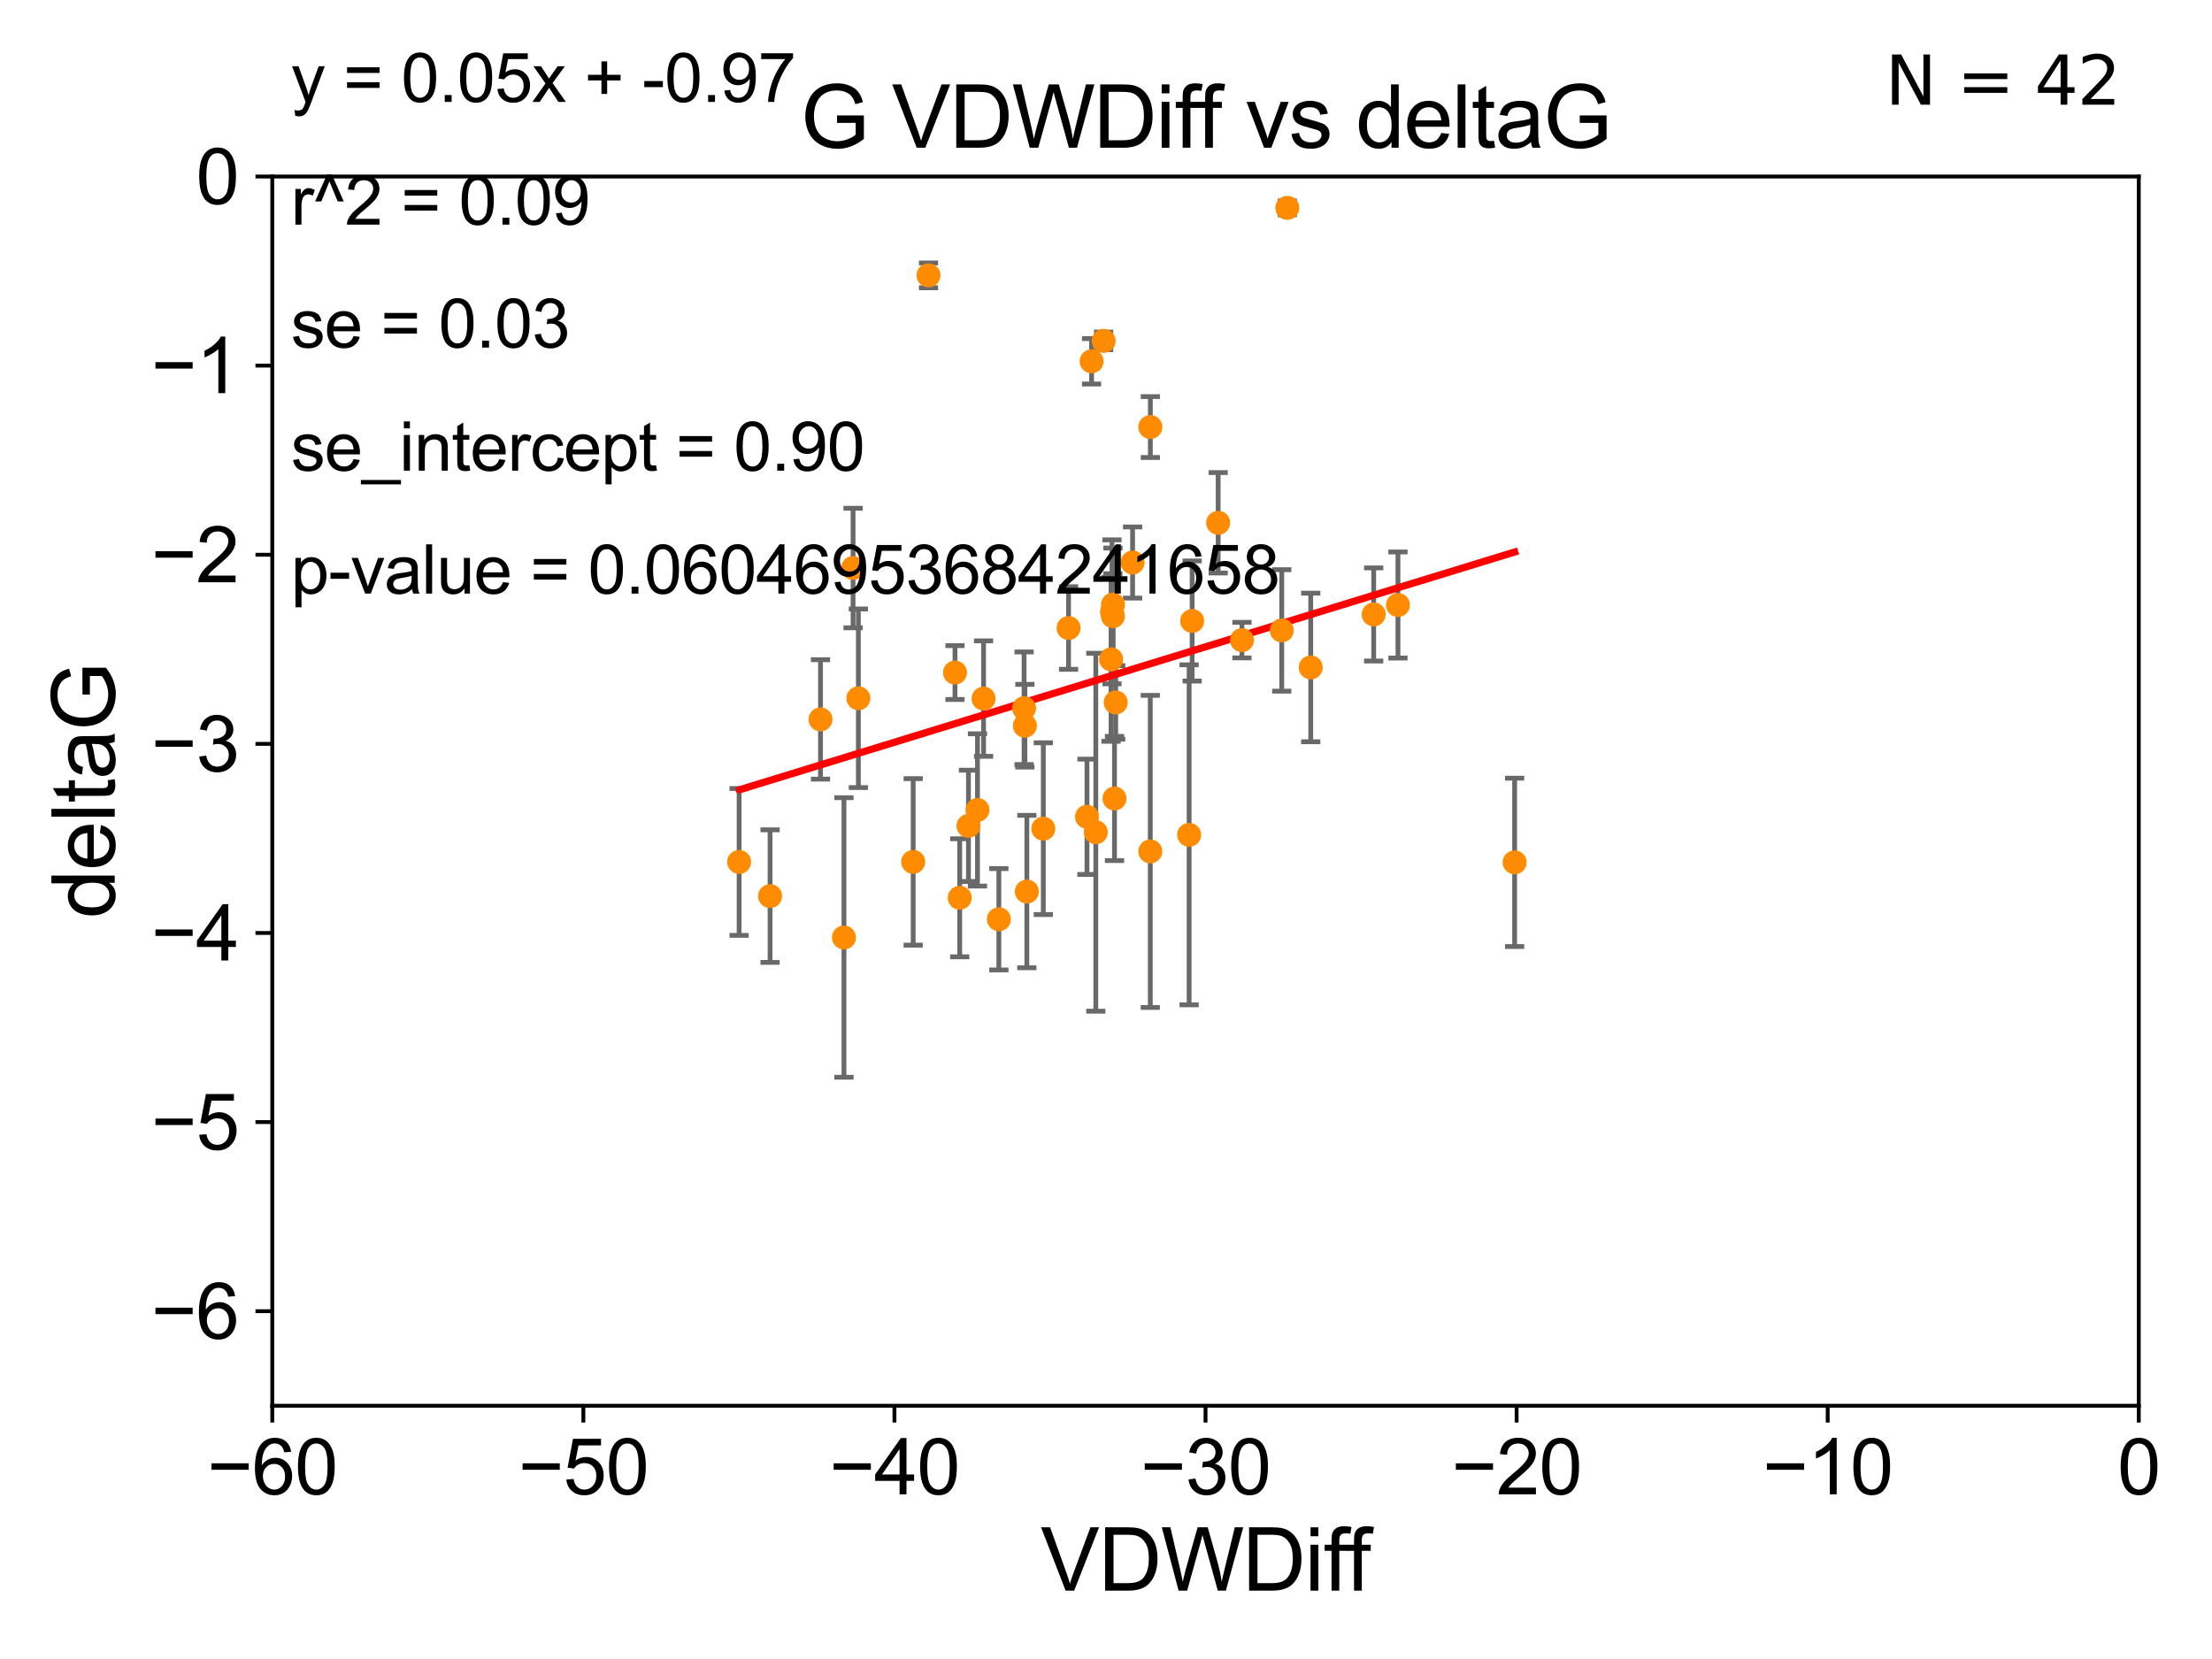 <?xml version="1.0" encoding="utf-8" standalone="no"?>
<!DOCTYPE svg PUBLIC "-//W3C//DTD SVG 1.1//EN"
  "http://www.w3.org/Graphics/SVG/1.1/DTD/svg11.dtd">
<svg xmlns:xlink="http://www.w3.org/1999/xlink" width="460.8pt" height="345.6pt" viewBox="0 0 460.8 345.6" xmlns="http://www.w3.org/2000/svg" version="1.1">
 <defs>
  <style type="text/css">*{stroke-linejoin: round; stroke-linecap: butt}</style>
 </defs>
 <g id="figure_1">
  <g id="patch_1">
   <path d="M 0 345.6 
L 460.8 345.6 
L 460.8 0 
L 0 0 
z
" style="fill: #ffffff"/>
  </g>
  <g id="axes_1">
   <g id="patch_2">
    <path d="M 56.72 292.84 
L 445.545 292.84 
L 445.545 36.775 
L 56.72 36.775 
z
" style="fill: #ffffff"/>
   </g>
   <g id="PathCollection_1">
    <defs>
     <path id="ma8e6b6a226" d="M 0 1.118 
C 0.297 1.118 0.581 1 0.791 0.791 
C 1 0.581 1.118 0.297 1.118 0 
C 1.118 -0.297 1 -0.581 0.791 -0.791 
C 0.581 -1 0.297 -1.118 0 -1.118 
C -0.297 -1.118 -0.581 -1 -0.791 -0.791 
C -1 -0.581 -1.118 -0.297 -1.118 0 
C -1.118 0.297 -1 0.581 -0.791 0.791 
C -0.581 1 -0.297 1.118 0 1.118 
z
" style="stroke: #ff8c00"/>
    </defs>
    <g clip-path="url(#p1c7c60afa7)">
     <use xlink:href="#ma8e6b6a226" x="190.234" y="179.547" style="fill: #ff8c00; stroke: #ff8c00"/>
     <use xlink:href="#ma8e6b6a226" x="160.418" y="186.675" style="fill: #ff8c00; stroke: #ff8c00"/>
     <use xlink:href="#ma8e6b6a226" x="175.813" y="195.295" style="fill: #ff8c00; stroke: #ff8c00"/>
     <use xlink:href="#ma8e6b6a226" x="170.925" y="149.865" style="fill: #ff8c00; stroke: #ff8c00"/>
     <use xlink:href="#ma8e6b6a226" x="153.971" y="179.561" style="fill: #ff8c00; stroke: #ff8c00"/>
     <use xlink:href="#ma8e6b6a226" x="203.628" y="168.724" style="fill: #ff8c00; stroke: #ff8c00"/>
     <use xlink:href="#ma8e6b6a226" x="201.75" y="172.036" style="fill: #ff8c00; stroke: #ff8c00"/>
     <use xlink:href="#ma8e6b6a226" x="222.599" y="130.831" style="fill: #ff8c00; stroke: #ff8c00"/>
     <use xlink:href="#ma8e6b6a226" x="199.927" y="187.024" style="fill: #ff8c00; stroke: #ff8c00"/>
     <use xlink:href="#ma8e6b6a226" x="213.911" y="185.726" style="fill: #ff8c00; stroke: #ff8c00"/>
     <use xlink:href="#ma8e6b6a226" x="177.711" y="118.329" style="fill: #ff8c00; stroke: #ff8c00"/>
     <use xlink:href="#ma8e6b6a226" x="178.815" y="145.462" style="fill: #ff8c00; stroke: #ff8c00"/>
     <use xlink:href="#ma8e6b6a226" x="226.438" y="170.152" style="fill: #ff8c00; stroke: #ff8c00"/>
     <use xlink:href="#ma8e6b6a226" x="231.853" y="125.95" style="fill: #ff8c00; stroke: #ff8c00"/>
     <use xlink:href="#ma8e6b6a226" x="198.942" y="140.106" style="fill: #ff8c00; stroke: #ff8c00"/>
     <use xlink:href="#ma8e6b6a226" x="228.277" y="173.37" style="fill: #ff8c00; stroke: #ff8c00"/>
     <use xlink:href="#ma8e6b6a226" x="232.172" y="166.339" style="fill: #ff8c00; stroke: #ff8c00"/>
     <use xlink:href="#ma8e6b6a226" x="213.501" y="151.181" style="fill: #ff8c00; stroke: #ff8c00"/>
     <use xlink:href="#ma8e6b6a226" x="239.64" y="88.96" style="fill: #ff8c00; stroke: #ff8c00"/>
     <use xlink:href="#ma8e6b6a226" x="213.334" y="147.535" style="fill: #ff8c00; stroke: #ff8c00"/>
     <use xlink:href="#ma8e6b6a226" x="235.939" y="117.184" style="fill: #ff8c00; stroke: #ff8c00"/>
     <use xlink:href="#ma8e6b6a226" x="231.453" y="137.356" style="fill: #ff8c00; stroke: #ff8c00"/>
     <use xlink:href="#ma8e6b6a226" x="267.011" y="131.327" style="fill: #ff8c00; stroke: #ff8c00"/>
     <use xlink:href="#ma8e6b6a226" x="204.893" y="145.529" style="fill: #ff8c00; stroke: #ff8c00"/>
     <use xlink:href="#ma8e6b6a226" x="208.081" y="191.497" style="fill: #ff8c00; stroke: #ff8c00"/>
     <use xlink:href="#ma8e6b6a226" x="231.839" y="128.37" style="fill: #ff8c00; stroke: #ff8c00"/>
     <use xlink:href="#ma8e6b6a226" x="253.767" y="108.91" style="fill: #ff8c00; stroke: #ff8c00"/>
     <use xlink:href="#ma8e6b6a226" x="232.422" y="146.332" style="fill: #ff8c00; stroke: #ff8c00"/>
     <use xlink:href="#ma8e6b6a226" x="217.34" y="172.629" style="fill: #ff8c00; stroke: #ff8c00"/>
     <use xlink:href="#ma8e6b6a226" x="231.647" y="127.457" style="fill: #ff8c00; stroke: #ff8c00"/>
     <use xlink:href="#ma8e6b6a226" x="273.051" y="139.042" style="fill: #ff8c00; stroke: #ff8c00"/>
     <use xlink:href="#ma8e6b6a226" x="193.422" y="57.363" style="fill: #ff8c00; stroke: #ff8c00"/>
     <use xlink:href="#ma8e6b6a226" x="229.908" y="71.012" style="fill: #ff8c00; stroke: #ff8c00"/>
     <use xlink:href="#ma8e6b6a226" x="286.163" y="127.998" style="fill: #ff8c00; stroke: #ff8c00"/>
     <use xlink:href="#ma8e6b6a226" x="239.626" y="177.365" style="fill: #ff8c00; stroke: #ff8c00"/>
     <use xlink:href="#ma8e6b6a226" x="248.346" y="129.363" style="fill: #ff8c00; stroke: #ff8c00"/>
     <use xlink:href="#ma8e6b6a226" x="227.397" y="75.265" style="fill: #ff8c00; stroke: #ff8c00"/>
     <use xlink:href="#ma8e6b6a226" x="258.72" y="133.35" style="fill: #ff8c00; stroke: #ff8c00"/>
     <use xlink:href="#ma8e6b6a226" x="291.22" y="126.034" style="fill: #ff8c00; stroke: #ff8c00"/>
     <use xlink:href="#ma8e6b6a226" x="247.717" y="173.908" style="fill: #ff8c00; stroke: #ff8c00"/>
     <use xlink:href="#ma8e6b6a226" x="268.17" y="43.3" style="fill: #ff8c00; stroke: #ff8c00"/>
     <use xlink:href="#ma8e6b6a226" x="315.525" y="179.642" style="fill: #ff8c00; stroke: #ff8c00"/>
    </g>
   </g>
   <g id="matplotlib.axis_1">
    <g id="xtick_1">
     <g id="line2d_1">
      <defs>
       <path id="ma5ce87b9ad" d="M 0 0 
L 0 3.5 
" style="stroke: #000000; stroke-width: 0.8"/>
      </defs>
      <g>
       <use xlink:href="#ma5ce87b9ad" x="56.72" y="292.84" style="stroke: #000000; stroke-width: 0.8"/>
      </g>
     </g>
     <g id="text_1">
      <!-- −60 -->
      <g transform="translate(43.15 311.293)scale(0.16 -0.16)">
       <defs>
        <path id="ArialMT-2212" d="M 3381 1997 
L 356 1997 
L 356 2522 
L 3381 2522 
L 3381 1997 
z
" transform="scale(0.016)"/>
        <path id="ArialMT-36" d="M 3184 3459 
L 2625 3416 
Q 2550 3747 2413 3897 
Q 2184 4138 1850 4138 
Q 1581 4138 1378 3988 
Q 1113 3794 959 3422 
Q 806 3050 800 2363 
Q 1003 2672 1297 2822 
Q 1591 2972 1913 2972 
Q 2475 2972 2870 2558 
Q 3266 2144 3266 1488 
Q 3266 1056 3080 686 
Q 2894 316 2569 119 
Q 2244 -78 1831 -78 
Q 1128 -78 684 439 
Q 241 956 241 2144 
Q 241 3472 731 4075 
Q 1159 4600 1884 4600 
Q 2425 4600 2770 4297 
Q 3116 3994 3184 3459 
z
M 888 1484 
Q 888 1194 1011 928 
Q 1134 663 1356 523 
Q 1578 384 1822 384 
Q 2178 384 2434 671 
Q 2691 959 2691 1453 
Q 2691 1928 2437 2201 
Q 2184 2475 1800 2475 
Q 1419 2475 1153 2201 
Q 888 1928 888 1484 
z
" transform="scale(0.016)"/>
        <path id="ArialMT-30" d="M 266 2259 
Q 266 3072 433 3567 
Q 600 4063 929 4331 
Q 1259 4600 1759 4600 
Q 2128 4600 2406 4451 
Q 2684 4303 2865 4023 
Q 3047 3744 3150 3342 
Q 3253 2941 3253 2259 
Q 3253 1453 3087 958 
Q 2922 463 2592 192 
Q 2263 -78 1759 -78 
Q 1097 -78 719 397 
Q 266 969 266 2259 
z
M 844 2259 
Q 844 1131 1108 757 
Q 1372 384 1759 384 
Q 2147 384 2411 759 
Q 2675 1134 2675 2259 
Q 2675 3391 2411 3762 
Q 2147 4134 1753 4134 
Q 1366 4134 1134 3806 
Q 844 3388 844 2259 
z
" transform="scale(0.016)"/>
       </defs>
       <use xlink:href="#ArialMT-2212"/>
       <use xlink:href="#ArialMT-36" x="58.398"/>
       <use xlink:href="#ArialMT-30" x="114.014"/>
      </g>
     </g>
    </g>
    <g id="xtick_2">
     <g id="line2d_2">
      <g>
       <use xlink:href="#ma5ce87b9ad" x="121.524" y="292.84" style="stroke: #000000; stroke-width: 0.8"/>
      </g>
     </g>
     <g id="text_2">
      <!-- −50 -->
      <g transform="translate(107.954 311.293)scale(0.16 -0.16)">
       <defs>
        <path id="ArialMT-35" d="M 266 1200 
L 856 1250 
Q 922 819 1161 601 
Q 1400 384 1738 384 
Q 2144 384 2425 690 
Q 2706 997 2706 1503 
Q 2706 1984 2436 2262 
Q 2166 2541 1728 2541 
Q 1456 2541 1237 2417 
Q 1019 2294 894 2097 
L 366 2166 
L 809 4519 
L 3088 4519 
L 3088 3981 
L 1259 3981 
L 1013 2750 
Q 1425 3038 1878 3038 
Q 2478 3038 2890 2622 
Q 3303 2206 3303 1553 
Q 3303 931 2941 478 
Q 2500 -78 1738 -78 
Q 1113 -78 717 272 
Q 322 622 266 1200 
z
" transform="scale(0.016)"/>
       </defs>
       <use xlink:href="#ArialMT-2212"/>
       <use xlink:href="#ArialMT-35" x="58.398"/>
       <use xlink:href="#ArialMT-30" x="114.014"/>
      </g>
     </g>
    </g>
    <g id="xtick_3">
     <g id="line2d_3">
      <g>
       <use xlink:href="#ma5ce87b9ad" x="186.328" y="292.84" style="stroke: #000000; stroke-width: 0.8"/>
      </g>
     </g>
     <g id="text_3">
      <!-- −40 -->
      <g transform="translate(172.758 311.293)scale(0.16 -0.16)">
       <defs>
        <path id="ArialMT-34" d="M 2069 0 
L 2069 1097 
L 81 1097 
L 81 1613 
L 2172 4581 
L 2631 4581 
L 2631 1613 
L 3250 1613 
L 3250 1097 
L 2631 1097 
L 2631 0 
L 2069 0 
z
M 2069 1613 
L 2069 3678 
L 634 1613 
L 2069 1613 
z
" transform="scale(0.016)"/>
       </defs>
       <use xlink:href="#ArialMT-2212"/>
       <use xlink:href="#ArialMT-34" x="58.398"/>
       <use xlink:href="#ArialMT-30" x="114.014"/>
      </g>
     </g>
    </g>
    <g id="xtick_4">
     <g id="line2d_4">
      <g>
       <use xlink:href="#ma5ce87b9ad" x="251.132" y="292.84" style="stroke: #000000; stroke-width: 0.8"/>
      </g>
     </g>
     <g id="text_4">
      <!-- −30 -->
      <g transform="translate(237.562 311.293)scale(0.16 -0.16)">
       <defs>
        <path id="ArialMT-33" d="M 269 1209 
L 831 1284 
Q 928 806 1161 595 
Q 1394 384 1728 384 
Q 2125 384 2398 659 
Q 2672 934 2672 1341 
Q 2672 1728 2419 1979 
Q 2166 2231 1775 2231 
Q 1616 2231 1378 2169 
L 1441 2663 
Q 1497 2656 1531 2656 
Q 1891 2656 2178 2843 
Q 2466 3031 2466 3422 
Q 2466 3731 2256 3934 
Q 2047 4138 1716 4138 
Q 1388 4138 1169 3931 
Q 950 3725 888 3313 
L 325 3413 
Q 428 3978 793 4289 
Q 1159 4600 1703 4600 
Q 2078 4600 2393 4439 
Q 2709 4278 2876 4000 
Q 3044 3722 3044 3409 
Q 3044 3113 2884 2869 
Q 2725 2625 2413 2481 
Q 2819 2388 3044 2092 
Q 3269 1797 3269 1353 
Q 3269 753 2831 336 
Q 2394 -81 1725 -81 
Q 1122 -81 723 278 
Q 325 638 269 1209 
z
" transform="scale(0.016)"/>
       </defs>
       <use xlink:href="#ArialMT-2212"/>
       <use xlink:href="#ArialMT-33" x="58.398"/>
       <use xlink:href="#ArialMT-30" x="114.014"/>
      </g>
     </g>
    </g>
    <g id="xtick_5">
     <g id="line2d_5">
      <g>
       <use xlink:href="#ma5ce87b9ad" x="315.937" y="292.84" style="stroke: #000000; stroke-width: 0.8"/>
      </g>
     </g>
     <g id="text_5">
      <!-- −20 -->
      <g transform="translate(302.367 311.293)scale(0.16 -0.16)">
       <defs>
        <path id="ArialMT-32" d="M 3222 541 
L 3222 0 
L 194 0 
Q 188 203 259 391 
Q 375 700 629 1000 
Q 884 1300 1366 1694 
Q 2113 2306 2375 2664 
Q 2638 3022 2638 3341 
Q 2638 3675 2398 3904 
Q 2159 4134 1775 4134 
Q 1369 4134 1125 3890 
Q 881 3647 878 3216 
L 300 3275 
Q 359 3922 746 4261 
Q 1134 4600 1788 4600 
Q 2447 4600 2831 4234 
Q 3216 3869 3216 3328 
Q 3216 3053 3103 2787 
Q 2991 2522 2730 2228 
Q 2469 1934 1863 1422 
Q 1356 997 1212 845 
Q 1069 694 975 541 
L 3222 541 
z
" transform="scale(0.016)"/>
       </defs>
       <use xlink:href="#ArialMT-2212"/>
       <use xlink:href="#ArialMT-32" x="58.398"/>
       <use xlink:href="#ArialMT-30" x="114.014"/>
      </g>
     </g>
    </g>
    <g id="xtick_6">
     <g id="line2d_6">
      <g>
       <use xlink:href="#ma5ce87b9ad" x="380.741" y="292.84" style="stroke: #000000; stroke-width: 0.8"/>
      </g>
     </g>
     <g id="text_6">
      <!-- −10 -->
      <g transform="translate(367.171 311.293)scale(0.16 -0.16)">
       <defs>
        <path id="ArialMT-31" d="M 2384 0 
L 1822 0 
L 1822 3584 
Q 1619 3391 1289 3197 
Q 959 3003 697 2906 
L 697 3450 
Q 1169 3672 1522 3987 
Q 1875 4303 2022 4600 
L 2384 4600 
L 2384 0 
z
" transform="scale(0.016)"/>
       </defs>
       <use xlink:href="#ArialMT-2212"/>
       <use xlink:href="#ArialMT-31" x="58.398"/>
       <use xlink:href="#ArialMT-30" x="114.014"/>
      </g>
     </g>
    </g>
    <g id="xtick_7">
     <g id="line2d_7">
      <g>
       <use xlink:href="#ma5ce87b9ad" x="445.545" y="292.84" style="stroke: #000000; stroke-width: 0.8"/>
      </g>
     </g>
     <g id="text_7">
      <!-- 0 -->
      <g transform="translate(441.096 311.293)scale(0.16 -0.16)">
       <use xlink:href="#ArialMT-30"/>
      </g>
     </g>
    </g>
    <g id="text_8">
     <!-- VDWDiff -->
     <g transform="translate(216.792 331.357)scale(0.18 -0.18)">
      <defs>
       <path id="ArialMT-56" d="M 1803 0 
L 28 4581 
L 684 4581 
L 1875 1253 
Q 2019 853 2116 503 
Q 2222 878 2363 1253 
L 3600 4581 
L 4219 4581 
L 2425 0 
L 1803 0 
z
" transform="scale(0.016)"/>
       <path id="ArialMT-44" d="M 494 0 
L 494 4581 
L 2072 4581 
Q 2606 4581 2888 4516 
Q 3281 4425 3559 4188 
Q 3922 3881 4101 3404 
Q 4281 2928 4281 2316 
Q 4281 1794 4159 1391 
Q 4038 988 3847 723 
Q 3656 459 3429 307 
Q 3203 156 2883 78 
Q 2563 0 2147 0 
L 494 0 
z
M 1100 541 
L 2078 541 
Q 2531 541 2789 625 
Q 3047 709 3200 863 
Q 3416 1078 3536 1442 
Q 3656 1806 3656 2325 
Q 3656 3044 3420 3430 
Q 3184 3816 2847 3947 
Q 2603 4041 2063 4041 
L 1100 4041 
L 1100 541 
z
" transform="scale(0.016)"/>
       <path id="ArialMT-57" d="M 1294 0 
L 78 4581 
L 700 4581 
L 1397 1578 
Q 1509 1106 1591 641 
Q 1766 1375 1797 1488 
L 2669 4581 
L 3400 4581 
L 4056 2263 
Q 4303 1400 4413 641 
Q 4500 1075 4641 1638 
L 5359 4581 
L 5969 4581 
L 4713 0 
L 4128 0 
L 3163 3491 
Q 3041 3928 3019 4028 
Q 2947 3713 2884 3491 
L 1913 0 
L 1294 0 
z
" transform="scale(0.016)"/>
       <path id="ArialMT-69" d="M 425 3934 
L 425 4581 
L 988 4581 
L 988 3934 
L 425 3934 
z
M 425 0 
L 425 3319 
L 988 3319 
L 988 0 
L 425 0 
z
" transform="scale(0.016)"/>
       <path id="ArialMT-66" d="M 556 0 
L 556 2881 
L 59 2881 
L 59 3319 
L 556 3319 
L 556 3672 
Q 556 4006 616 4169 
Q 697 4388 901 4523 
Q 1106 4659 1475 4659 
Q 1713 4659 2000 4603 
L 1916 4113 
Q 1741 4144 1584 4144 
Q 1328 4144 1222 4034 
Q 1116 3925 1116 3625 
L 1116 3319 
L 1763 3319 
L 1763 2881 
L 1116 2881 
L 1116 0 
L 556 0 
z
" transform="scale(0.016)"/>
      </defs>
      <use xlink:href="#ArialMT-56"/>
      <use xlink:href="#ArialMT-44" x="66.699"/>
      <use xlink:href="#ArialMT-57" x="138.916"/>
      <use xlink:href="#ArialMT-44" x="233.301"/>
      <use xlink:href="#ArialMT-69" x="305.518"/>
      <use xlink:href="#ArialMT-66" x="327.734"/>
      <use xlink:href="#ArialMT-66" x="353.768"/>
     </g>
    </g>
   </g>
   <g id="matplotlib.axis_2">
    <g id="ytick_1">
     <g id="line2d_8">
      <defs>
       <path id="m1fceae9481" d="M 0 0 
L -3.5 0 
" style="stroke: #000000; stroke-width: 0.8"/>
      </defs>
      <g>
       <use xlink:href="#m1fceae9481" x="56.72" y="273.143" style="stroke: #000000; stroke-width: 0.8"/>
      </g>
     </g>
     <g id="text_9">
      <!-- −6 -->
      <g transform="translate(31.477 278.869)scale(0.16 -0.16)">
       <use xlink:href="#ArialMT-2212"/>
       <use xlink:href="#ArialMT-36" x="58.398"/>
      </g>
     </g>
    </g>
    <g id="ytick_2">
     <g id="line2d_9">
      <g>
       <use xlink:href="#m1fceae9481" x="56.72" y="233.748" style="stroke: #000000; stroke-width: 0.8"/>
      </g>
     </g>
     <g id="text_10">
      <!-- −5 -->
      <g transform="translate(31.477 239.474)scale(0.16 -0.16)">
       <use xlink:href="#ArialMT-2212"/>
       <use xlink:href="#ArialMT-35" x="58.398"/>
      </g>
     </g>
    </g>
    <g id="ytick_3">
     <g id="line2d_10">
      <g>
       <use xlink:href="#m1fceae9481" x="56.72" y="194.353" style="stroke: #000000; stroke-width: 0.8"/>
      </g>
     </g>
     <g id="text_11">
      <!-- −4 -->
      <g transform="translate(31.477 200.08)scale(0.16 -0.16)">
       <use xlink:href="#ArialMT-2212"/>
       <use xlink:href="#ArialMT-34" x="58.398"/>
      </g>
     </g>
    </g>
    <g id="ytick_4">
     <g id="line2d_11">
      <g>
       <use xlink:href="#m1fceae9481" x="56.72" y="154.959" style="stroke: #000000; stroke-width: 0.8"/>
      </g>
     </g>
     <g id="text_12">
      <!-- −3 -->
      <g transform="translate(31.477 160.685)scale(0.16 -0.16)">
       <use xlink:href="#ArialMT-2212"/>
       <use xlink:href="#ArialMT-33" x="58.398"/>
      </g>
     </g>
    </g>
    <g id="ytick_5">
     <g id="line2d_12">
      <g>
       <use xlink:href="#m1fceae9481" x="56.72" y="115.564" style="stroke: #000000; stroke-width: 0.8"/>
      </g>
     </g>
     <g id="text_13">
      <!-- −2 -->
      <g transform="translate(31.477 121.29)scale(0.16 -0.16)">
       <use xlink:href="#ArialMT-2212"/>
       <use xlink:href="#ArialMT-32" x="58.398"/>
      </g>
     </g>
    </g>
    <g id="ytick_6">
     <g id="line2d_13">
      <g>
       <use xlink:href="#m1fceae9481" x="56.72" y="76.17" style="stroke: #000000; stroke-width: 0.8"/>
      </g>
     </g>
     <g id="text_14">
      <!-- −1 -->
      <g transform="translate(31.477 81.896)scale(0.16 -0.16)">
       <use xlink:href="#ArialMT-2212"/>
       <use xlink:href="#ArialMT-31" x="58.398"/>
      </g>
     </g>
    </g>
    <g id="ytick_7">
     <g id="line2d_14">
      <g>
       <use xlink:href="#m1fceae9481" x="56.72" y="36.775" style="stroke: #000000; stroke-width: 0.8"/>
      </g>
     </g>
     <g id="text_15">
      <!-- 0 -->
      <g transform="translate(40.822 42.501)scale(0.16 -0.16)">
       <use xlink:href="#ArialMT-30"/>
      </g>
     </g>
    </g>
    <g id="text_16">
     <!-- deltaG -->
     <g transform="translate(23.9 191.322)rotate(-90)scale(0.18 -0.18)">
      <defs>
       <path id="ArialMT-64" d="M 2575 0 
L 2575 419 
Q 2259 -75 1647 -75 
Q 1250 -75 917 144 
Q 584 363 401 755 
Q 219 1147 219 1656 
Q 219 2153 384 2558 
Q 550 2963 881 3178 
Q 1213 3394 1622 3394 
Q 1922 3394 2156 3267 
Q 2391 3141 2538 2938 
L 2538 4581 
L 3097 4581 
L 3097 0 
L 2575 0 
z
M 797 1656 
Q 797 1019 1065 703 
Q 1334 388 1700 388 
Q 2069 388 2326 689 
Q 2584 991 2584 1609 
Q 2584 2291 2321 2609 
Q 2059 2928 1675 2928 
Q 1300 2928 1048 2622 
Q 797 2316 797 1656 
z
" transform="scale(0.016)"/>
       <path id="ArialMT-65" d="M 2694 1069 
L 3275 997 
Q 3138 488 2766 206 
Q 2394 -75 1816 -75 
Q 1088 -75 661 373 
Q 234 822 234 1631 
Q 234 2469 665 2931 
Q 1097 3394 1784 3394 
Q 2450 3394 2872 2941 
Q 3294 2488 3294 1666 
Q 3294 1616 3291 1516 
L 816 1516 
Q 847 969 1125 678 
Q 1403 388 1819 388 
Q 2128 388 2347 550 
Q 2566 713 2694 1069 
z
M 847 1978 
L 2700 1978 
Q 2663 2397 2488 2606 
Q 2219 2931 1791 2931 
Q 1403 2931 1139 2672 
Q 875 2413 847 1978 
z
" transform="scale(0.016)"/>
       <path id="ArialMT-6c" d="M 409 0 
L 409 4581 
L 972 4581 
L 972 0 
L 409 0 
z
" transform="scale(0.016)"/>
       <path id="ArialMT-74" d="M 1650 503 
L 1731 6 
Q 1494 -44 1306 -44 
Q 1000 -44 831 53 
Q 663 150 594 308 
Q 525 466 525 972 
L 525 2881 
L 113 2881 
L 113 3319 
L 525 3319 
L 525 4141 
L 1084 4478 
L 1084 3319 
L 1650 3319 
L 1650 2881 
L 1084 2881 
L 1084 941 
Q 1084 700 1114 631 
Q 1144 563 1211 522 
Q 1278 481 1403 481 
Q 1497 481 1650 503 
z
" transform="scale(0.016)"/>
       <path id="ArialMT-61" d="M 2588 409 
Q 2275 144 1986 34 
Q 1697 -75 1366 -75 
Q 819 -75 525 192 
Q 231 459 231 875 
Q 231 1119 342 1320 
Q 453 1522 633 1644 
Q 813 1766 1038 1828 
Q 1203 1872 1538 1913 
Q 2219 1994 2541 2106 
Q 2544 2222 2544 2253 
Q 2544 2597 2384 2738 
Q 2169 2928 1744 2928 
Q 1347 2928 1158 2789 
Q 969 2650 878 2297 
L 328 2372 
Q 403 2725 575 2942 
Q 747 3159 1072 3276 
Q 1397 3394 1825 3394 
Q 2250 3394 2515 3294 
Q 2781 3194 2906 3042 
Q 3031 2891 3081 2659 
Q 3109 2516 3109 2141 
L 3109 1391 
Q 3109 606 3145 398 
Q 3181 191 3288 0 
L 2700 0 
Q 2613 175 2588 409 
z
M 2541 1666 
Q 2234 1541 1622 1453 
Q 1275 1403 1131 1340 
Q 988 1278 909 1158 
Q 831 1038 831 891 
Q 831 666 1001 516 
Q 1172 366 1500 366 
Q 1825 366 2078 508 
Q 2331 650 2450 897 
Q 2541 1088 2541 1459 
L 2541 1666 
z
" transform="scale(0.016)"/>
       <path id="ArialMT-47" d="M 2638 1797 
L 2638 2334 
L 4578 2338 
L 4578 638 
Q 4131 281 3656 101 
Q 3181 -78 2681 -78 
Q 2006 -78 1454 211 
Q 903 500 622 1047 
Q 341 1594 341 2269 
Q 341 2938 620 3517 
Q 900 4097 1425 4378 
Q 1950 4659 2634 4659 
Q 3131 4659 3532 4498 
Q 3934 4338 4162 4050 
Q 4391 3763 4509 3300 
L 3963 3150 
Q 3859 3500 3706 3700 
Q 3553 3900 3268 4020 
Q 2984 4141 2638 4141 
Q 2222 4141 1919 4014 
Q 1616 3888 1430 3681 
Q 1244 3475 1141 3228 
Q 966 2803 966 2306 
Q 966 1694 1177 1281 
Q 1388 869 1791 669 
Q 2194 469 2647 469 
Q 3041 469 3416 620 
Q 3791 772 3984 944 
L 3984 1797 
L 2638 1797 
z
" transform="scale(0.016)"/>
      </defs>
      <use xlink:href="#ArialMT-64"/>
      <use xlink:href="#ArialMT-65" x="55.615"/>
      <use xlink:href="#ArialMT-6c" x="111.23"/>
      <use xlink:href="#ArialMT-74" x="133.447"/>
      <use xlink:href="#ArialMT-61" x="161.23"/>
      <use xlink:href="#ArialMT-47" x="216.846"/>
     </g>
    </g>
   </g>
   <g id="LineCollection_1">
    <path d="M 190.234 196.891 
L 190.234 162.203 
" clip-path="url(#p1c7c60afa7)" style="fill: none; stroke: #696969"/>
    <path d="M 160.418 200.482 
L 160.418 172.868 
" clip-path="url(#p1c7c60afa7)" style="fill: none; stroke: #696969"/>
    <path d="M 175.813 224.411 
L 175.813 166.18 
" clip-path="url(#p1c7c60afa7)" style="fill: none; stroke: #696969"/>
    <path d="M 170.925 162.303 
L 170.925 137.427 
" clip-path="url(#p1c7c60afa7)" style="fill: none; stroke: #696969"/>
    <path d="M 153.971 194.86 
L 153.971 164.263 
" clip-path="url(#p1c7c60afa7)" style="fill: none; stroke: #696969"/>
    <path d="M 203.628 184.584 
L 203.628 152.864 
" clip-path="url(#p1c7c60afa7)" style="fill: none; stroke: #696969"/>
    <path d="M 201.75 183.631 
L 201.75 160.441 
" clip-path="url(#p1c7c60afa7)" style="fill: none; stroke: #696969"/>
    <path d="M 222.599 139.431 
L 222.599 122.23 
" clip-path="url(#p1c7c60afa7)" style="fill: none; stroke: #696969"/>
    <path d="M 199.927 199.324 
L 199.927 174.725 
" clip-path="url(#p1c7c60afa7)" style="fill: none; stroke: #696969"/>
    <path d="M 213.911 201.602 
L 213.911 169.849 
" clip-path="url(#p1c7c60afa7)" style="fill: none; stroke: #696969"/>
    <path d="M 177.711 130.781 
L 177.711 105.878 
" clip-path="url(#p1c7c60afa7)" style="fill: none; stroke: #696969"/>
    <path d="M 178.815 164.063 
L 178.815 126.86 
" clip-path="url(#p1c7c60afa7)" style="fill: none; stroke: #696969"/>
    <path d="M 226.438 182.166 
L 226.438 158.137 
" clip-path="url(#p1c7c60afa7)" style="fill: none; stroke: #696969"/>
    <path d="M 231.853 137.731 
L 231.853 114.168 
" clip-path="url(#p1c7c60afa7)" style="fill: none; stroke: #696969"/>
    <path d="M 198.942 145.711 
L 198.942 134.502 
" clip-path="url(#p1c7c60afa7)" style="fill: none; stroke: #696969"/>
    <path d="M 228.277 210.653 
L 228.277 136.087 
" clip-path="url(#p1c7c60afa7)" style="fill: none; stroke: #696969"/>
    <path d="M 232.172 179.278 
L 232.172 153.4 
" clip-path="url(#p1c7c60afa7)" style="fill: none; stroke: #696969"/>
    <path d="M 213.501 159.797 
L 213.501 142.564 
" clip-path="url(#p1c7c60afa7)" style="fill: none; stroke: #696969"/>
    <path d="M 239.64 95.306 
L 239.64 82.614 
" clip-path="url(#p1c7c60afa7)" style="fill: none; stroke: #696969"/>
    <path d="M 213.334 159.258 
L 213.334 135.813 
" clip-path="url(#p1c7c60afa7)" style="fill: none; stroke: #696969"/>
    <path d="M 235.939 124.591 
L 235.939 109.776 
" clip-path="url(#p1c7c60afa7)" style="fill: none; stroke: #696969"/>
    <path d="M 231.453 154.429 
L 231.453 120.283 
" clip-path="url(#p1c7c60afa7)" style="fill: none; stroke: #696969"/>
    <path d="M 267.011 143.977 
L 267.011 118.677 
" clip-path="url(#p1c7c60afa7)" style="fill: none; stroke: #696969"/>
    <path d="M 204.893 157.557 
L 204.893 133.501 
" clip-path="url(#p1c7c60afa7)" style="fill: none; stroke: #696969"/>
    <path d="M 208.081 202.055 
L 208.081 180.939 
" clip-path="url(#p1c7c60afa7)" style="fill: none; stroke: #696969"/>
    <path d="M 231.839 137.214 
L 231.839 119.526 
" clip-path="url(#p1c7c60afa7)" style="fill: none; stroke: #696969"/>
    <path d="M 253.767 119.373 
L 253.767 98.446 
" clip-path="url(#p1c7c60afa7)" style="fill: none; stroke: #696969"/>
    <path d="M 232.422 153.992 
L 232.422 138.673 
" clip-path="url(#p1c7c60afa7)" style="fill: none; stroke: #696969"/>
    <path d="M 217.34 190.515 
L 217.34 154.744 
" clip-path="url(#p1c7c60afa7)" style="fill: none; stroke: #696969"/>
    <path d="M 231.647 142.455 
L 231.647 112.459 
" clip-path="url(#p1c7c60afa7)" style="fill: none; stroke: #696969"/>
    <path d="M 273.051 154.523 
L 273.051 123.56 
" clip-path="url(#p1c7c60afa7)" style="fill: none; stroke: #696969"/>
    <path d="M 193.422 59.954 
L 193.422 54.772 
" clip-path="url(#p1c7c60afa7)" style="fill: none; stroke: #696969"/>
    <path d="M 229.908 72.852 
L 229.908 69.172 
" clip-path="url(#p1c7c60afa7)" style="fill: none; stroke: #696969"/>
    <path d="M 286.163 137.698 
L 286.163 118.299 
" clip-path="url(#p1c7c60afa7)" style="fill: none; stroke: #696969"/>
    <path d="M 239.626 209.872 
L 239.626 144.859 
" clip-path="url(#p1c7c60afa7)" style="fill: none; stroke: #696969"/>
    <path d="M 248.346 141.877 
L 248.346 116.849 
" clip-path="url(#p1c7c60afa7)" style="fill: none; stroke: #696969"/>
    <path d="M 227.397 79.995 
L 227.397 70.535 
" clip-path="url(#p1c7c60afa7)" style="fill: none; stroke: #696969"/>
    <path d="M 258.72 137.057 
L 258.72 129.643 
" clip-path="url(#p1c7c60afa7)" style="fill: none; stroke: #696969"/>
    <path d="M 291.22 137.084 
L 291.22 114.984 
" clip-path="url(#p1c7c60afa7)" style="fill: none; stroke: #696969"/>
    <path d="M 247.717 209.327 
L 247.717 138.489 
" clip-path="url(#p1c7c60afa7)" style="fill: none; stroke: #696969"/>
    <path d="M 268.17 44.74 
L 268.17 41.86 
" clip-path="url(#p1c7c60afa7)" style="fill: none; stroke: #696969"/>
    <path d="M 315.525 197.176 
L 315.525 162.108 
" clip-path="url(#p1c7c60afa7)" style="fill: none; stroke: #696969"/>
   </g>
   <g id="line2d_15">
    <defs>
     <path id="mae7d028744" d="M 2 0 
L -2 -0 
" style="stroke: #696969"/>
    </defs>
    <g clip-path="url(#p1c7c60afa7)">
     <use xlink:href="#mae7d028744" x="190.234" y="196.891" style="fill: #696969; stroke: #696969"/>
     <use xlink:href="#mae7d028744" x="160.418" y="200.482" style="fill: #696969; stroke: #696969"/>
     <use xlink:href="#mae7d028744" x="175.813" y="224.411" style="fill: #696969; stroke: #696969"/>
     <use xlink:href="#mae7d028744" x="170.925" y="162.303" style="fill: #696969; stroke: #696969"/>
     <use xlink:href="#mae7d028744" x="153.971" y="194.86" style="fill: #696969; stroke: #696969"/>
     <use xlink:href="#mae7d028744" x="203.628" y="184.584" style="fill: #696969; stroke: #696969"/>
     <use xlink:href="#mae7d028744" x="201.75" y="183.631" style="fill: #696969; stroke: #696969"/>
     <use xlink:href="#mae7d028744" x="222.599" y="139.431" style="fill: #696969; stroke: #696969"/>
     <use xlink:href="#mae7d028744" x="199.927" y="199.324" style="fill: #696969; stroke: #696969"/>
     <use xlink:href="#mae7d028744" x="213.911" y="201.602" style="fill: #696969; stroke: #696969"/>
     <use xlink:href="#mae7d028744" x="177.711" y="130.781" style="fill: #696969; stroke: #696969"/>
     <use xlink:href="#mae7d028744" x="178.815" y="164.063" style="fill: #696969; stroke: #696969"/>
     <use xlink:href="#mae7d028744" x="226.438" y="182.166" style="fill: #696969; stroke: #696969"/>
     <use xlink:href="#mae7d028744" x="231.853" y="137.731" style="fill: #696969; stroke: #696969"/>
     <use xlink:href="#mae7d028744" x="198.942" y="145.711" style="fill: #696969; stroke: #696969"/>
     <use xlink:href="#mae7d028744" x="228.277" y="210.653" style="fill: #696969; stroke: #696969"/>
     <use xlink:href="#mae7d028744" x="232.172" y="179.278" style="fill: #696969; stroke: #696969"/>
     <use xlink:href="#mae7d028744" x="213.501" y="159.797" style="fill: #696969; stroke: #696969"/>
     <use xlink:href="#mae7d028744" x="239.64" y="95.306" style="fill: #696969; stroke: #696969"/>
     <use xlink:href="#mae7d028744" x="213.334" y="159.258" style="fill: #696969; stroke: #696969"/>
     <use xlink:href="#mae7d028744" x="235.939" y="124.591" style="fill: #696969; stroke: #696969"/>
     <use xlink:href="#mae7d028744" x="231.453" y="154.429" style="fill: #696969; stroke: #696969"/>
     <use xlink:href="#mae7d028744" x="267.011" y="143.977" style="fill: #696969; stroke: #696969"/>
     <use xlink:href="#mae7d028744" x="204.893" y="157.557" style="fill: #696969; stroke: #696969"/>
     <use xlink:href="#mae7d028744" x="208.081" y="202.055" style="fill: #696969; stroke: #696969"/>
     <use xlink:href="#mae7d028744" x="231.839" y="137.214" style="fill: #696969; stroke: #696969"/>
     <use xlink:href="#mae7d028744" x="253.767" y="119.373" style="fill: #696969; stroke: #696969"/>
     <use xlink:href="#mae7d028744" x="232.422" y="153.992" style="fill: #696969; stroke: #696969"/>
     <use xlink:href="#mae7d028744" x="217.34" y="190.515" style="fill: #696969; stroke: #696969"/>
     <use xlink:href="#mae7d028744" x="231.647" y="142.455" style="fill: #696969; stroke: #696969"/>
     <use xlink:href="#mae7d028744" x="273.051" y="154.523" style="fill: #696969; stroke: #696969"/>
     <use xlink:href="#mae7d028744" x="193.422" y="59.954" style="fill: #696969; stroke: #696969"/>
     <use xlink:href="#mae7d028744" x="229.908" y="72.852" style="fill: #696969; stroke: #696969"/>
     <use xlink:href="#mae7d028744" x="286.163" y="137.698" style="fill: #696969; stroke: #696969"/>
     <use xlink:href="#mae7d028744" x="239.626" y="209.872" style="fill: #696969; stroke: #696969"/>
     <use xlink:href="#mae7d028744" x="248.346" y="141.877" style="fill: #696969; stroke: #696969"/>
     <use xlink:href="#mae7d028744" x="227.397" y="79.995" style="fill: #696969; stroke: #696969"/>
     <use xlink:href="#mae7d028744" x="258.72" y="137.057" style="fill: #696969; stroke: #696969"/>
     <use xlink:href="#mae7d028744" x="291.22" y="137.084" style="fill: #696969; stroke: #696969"/>
     <use xlink:href="#mae7d028744" x="247.717" y="209.327" style="fill: #696969; stroke: #696969"/>
     <use xlink:href="#mae7d028744" x="268.17" y="44.74" style="fill: #696969; stroke: #696969"/>
     <use xlink:href="#mae7d028744" x="315.525" y="197.176" style="fill: #696969; stroke: #696969"/>
    </g>
   </g>
   <g id="line2d_16">
    <g clip-path="url(#p1c7c60afa7)">
     <use xlink:href="#mae7d028744" x="190.234" y="162.203" style="fill: #696969; stroke: #696969"/>
     <use xlink:href="#mae7d028744" x="160.418" y="172.868" style="fill: #696969; stroke: #696969"/>
     <use xlink:href="#mae7d028744" x="175.813" y="166.18" style="fill: #696969; stroke: #696969"/>
     <use xlink:href="#mae7d028744" x="170.925" y="137.427" style="fill: #696969; stroke: #696969"/>
     <use xlink:href="#mae7d028744" x="153.971" y="164.263" style="fill: #696969; stroke: #696969"/>
     <use xlink:href="#mae7d028744" x="203.628" y="152.864" style="fill: #696969; stroke: #696969"/>
     <use xlink:href="#mae7d028744" x="201.75" y="160.441" style="fill: #696969; stroke: #696969"/>
     <use xlink:href="#mae7d028744" x="222.599" y="122.23" style="fill: #696969; stroke: #696969"/>
     <use xlink:href="#mae7d028744" x="199.927" y="174.725" style="fill: #696969; stroke: #696969"/>
     <use xlink:href="#mae7d028744" x="213.911" y="169.849" style="fill: #696969; stroke: #696969"/>
     <use xlink:href="#mae7d028744" x="177.711" y="105.878" style="fill: #696969; stroke: #696969"/>
     <use xlink:href="#mae7d028744" x="178.815" y="126.86" style="fill: #696969; stroke: #696969"/>
     <use xlink:href="#mae7d028744" x="226.438" y="158.137" style="fill: #696969; stroke: #696969"/>
     <use xlink:href="#mae7d028744" x="231.853" y="114.168" style="fill: #696969; stroke: #696969"/>
     <use xlink:href="#mae7d028744" x="198.942" y="134.502" style="fill: #696969; stroke: #696969"/>
     <use xlink:href="#mae7d028744" x="228.277" y="136.087" style="fill: #696969; stroke: #696969"/>
     <use xlink:href="#mae7d028744" x="232.172" y="153.4" style="fill: #696969; stroke: #696969"/>
     <use xlink:href="#mae7d028744" x="213.501" y="142.564" style="fill: #696969; stroke: #696969"/>
     <use xlink:href="#mae7d028744" x="239.64" y="82.614" style="fill: #696969; stroke: #696969"/>
     <use xlink:href="#mae7d028744" x="213.334" y="135.813" style="fill: #696969; stroke: #696969"/>
     <use xlink:href="#mae7d028744" x="235.939" y="109.776" style="fill: #696969; stroke: #696969"/>
     <use xlink:href="#mae7d028744" x="231.453" y="120.283" style="fill: #696969; stroke: #696969"/>
     <use xlink:href="#mae7d028744" x="267.011" y="118.677" style="fill: #696969; stroke: #696969"/>
     <use xlink:href="#mae7d028744" x="204.893" y="133.501" style="fill: #696969; stroke: #696969"/>
     <use xlink:href="#mae7d028744" x="208.081" y="180.939" style="fill: #696969; stroke: #696969"/>
     <use xlink:href="#mae7d028744" x="231.839" y="119.526" style="fill: #696969; stroke: #696969"/>
     <use xlink:href="#mae7d028744" x="253.767" y="98.446" style="fill: #696969; stroke: #696969"/>
     <use xlink:href="#mae7d028744" x="232.422" y="138.673" style="fill: #696969; stroke: #696969"/>
     <use xlink:href="#mae7d028744" x="217.34" y="154.744" style="fill: #696969; stroke: #696969"/>
     <use xlink:href="#mae7d028744" x="231.647" y="112.459" style="fill: #696969; stroke: #696969"/>
     <use xlink:href="#mae7d028744" x="273.051" y="123.56" style="fill: #696969; stroke: #696969"/>
     <use xlink:href="#mae7d028744" x="193.422" y="54.772" style="fill: #696969; stroke: #696969"/>
     <use xlink:href="#mae7d028744" x="229.908" y="69.172" style="fill: #696969; stroke: #696969"/>
     <use xlink:href="#mae7d028744" x="286.163" y="118.299" style="fill: #696969; stroke: #696969"/>
     <use xlink:href="#mae7d028744" x="239.626" y="144.859" style="fill: #696969; stroke: #696969"/>
     <use xlink:href="#mae7d028744" x="248.346" y="116.849" style="fill: #696969; stroke: #696969"/>
     <use xlink:href="#mae7d028744" x="227.397" y="70.535" style="fill: #696969; stroke: #696969"/>
     <use xlink:href="#mae7d028744" x="258.72" y="129.643" style="fill: #696969; stroke: #696969"/>
     <use xlink:href="#mae7d028744" x="291.22" y="114.984" style="fill: #696969; stroke: #696969"/>
     <use xlink:href="#mae7d028744" x="247.717" y="138.489" style="fill: #696969; stroke: #696969"/>
     <use xlink:href="#mae7d028744" x="268.17" y="41.86" style="fill: #696969; stroke: #696969"/>
     <use xlink:href="#mae7d028744" x="315.525" y="162.108" style="fill: #696969; stroke: #696969"/>
    </g>
   </g>
   <g id="line2d_17">
    <path d="M 190.234 153.426 
L 160.418 162.572 
L 175.813 157.85 
L 170.925 159.35 
L 153.971 164.55 
L 203.628 149.318 
L 201.75 149.894 
L 222.599 143.498 
L 199.927 150.453 
L 213.911 146.164 
L 177.711 157.268 
L 178.815 156.929 
L 226.438 142.321 
L 231.853 140.66 
L 198.942 150.755 
L 228.277 141.757 
L 232.172 140.562 
L 213.501 146.289 
L 239.64 138.271 
L 213.334 146.34 
L 235.939 139.407 
L 231.453 140.783 
L 267.011 129.875 
L 204.893 148.93 
L 208.081 147.952 
L 231.839 140.664 
L 253.767 133.938 
L 232.422 140.485 
L 217.34 145.112 
L 231.647 140.723 
L 273.051 128.022 
L 193.422 152.448 
L 229.908 141.256 
L 286.163 124 
L 239.626 138.275 
L 248.346 135.601 
L 227.397 142.027 
L 258.72 132.418 
L 291.22 122.449 
L 247.717 135.793 
L 268.17 129.52 
L 315.525 114.994 
" clip-path="url(#p1c7c60afa7)" style="fill: none; stroke: #ff0000; stroke-width: 1.5; stroke-linecap: square"/>
   </g>
   <g id="line2d_18">
    <defs>
     <path id="mc56242ae31" d="M 0 2 
C 0.53 2 1.039 1.789 1.414 1.414 
C 1.789 1.039 2 0.53 2 0 
C 2 -0.53 1.789 -1.039 1.414 -1.414 
C 1.039 -1.789 0.53 -2 0 -2 
C -0.53 -2 -1.039 -1.789 -1.414 -1.414 
C -1.789 -1.039 -2 -0.53 -2 0 
C -2 0.53 -1.789 1.039 -1.414 1.414 
C -1.039 1.789 -0.53 2 0 2 
z
" style="stroke: #ff8c00"/>
    </defs>
    <g clip-path="url(#p1c7c60afa7)">
     <use xlink:href="#mc56242ae31" x="190.234" y="179.547" style="fill: #ff8c00; stroke: #ff8c00"/>
     <use xlink:href="#mc56242ae31" x="160.418" y="186.675" style="fill: #ff8c00; stroke: #ff8c00"/>
     <use xlink:href="#mc56242ae31" x="175.813" y="195.295" style="fill: #ff8c00; stroke: #ff8c00"/>
     <use xlink:href="#mc56242ae31" x="170.925" y="149.865" style="fill: #ff8c00; stroke: #ff8c00"/>
     <use xlink:href="#mc56242ae31" x="153.971" y="179.561" style="fill: #ff8c00; stroke: #ff8c00"/>
     <use xlink:href="#mc56242ae31" x="203.628" y="168.724" style="fill: #ff8c00; stroke: #ff8c00"/>
     <use xlink:href="#mc56242ae31" x="201.75" y="172.036" style="fill: #ff8c00; stroke: #ff8c00"/>
     <use xlink:href="#mc56242ae31" x="222.599" y="130.831" style="fill: #ff8c00; stroke: #ff8c00"/>
     <use xlink:href="#mc56242ae31" x="199.927" y="187.024" style="fill: #ff8c00; stroke: #ff8c00"/>
     <use xlink:href="#mc56242ae31" x="213.911" y="185.726" style="fill: #ff8c00; stroke: #ff8c00"/>
     <use xlink:href="#mc56242ae31" x="177.711" y="118.329" style="fill: #ff8c00; stroke: #ff8c00"/>
     <use xlink:href="#mc56242ae31" x="178.815" y="145.462" style="fill: #ff8c00; stroke: #ff8c00"/>
     <use xlink:href="#mc56242ae31" x="226.438" y="170.152" style="fill: #ff8c00; stroke: #ff8c00"/>
     <use xlink:href="#mc56242ae31" x="231.853" y="125.95" style="fill: #ff8c00; stroke: #ff8c00"/>
     <use xlink:href="#mc56242ae31" x="198.942" y="140.106" style="fill: #ff8c00; stroke: #ff8c00"/>
     <use xlink:href="#mc56242ae31" x="228.277" y="173.37" style="fill: #ff8c00; stroke: #ff8c00"/>
     <use xlink:href="#mc56242ae31" x="232.172" y="166.339" style="fill: #ff8c00; stroke: #ff8c00"/>
     <use xlink:href="#mc56242ae31" x="213.501" y="151.181" style="fill: #ff8c00; stroke: #ff8c00"/>
     <use xlink:href="#mc56242ae31" x="239.64" y="88.96" style="fill: #ff8c00; stroke: #ff8c00"/>
     <use xlink:href="#mc56242ae31" x="213.334" y="147.535" style="fill: #ff8c00; stroke: #ff8c00"/>
     <use xlink:href="#mc56242ae31" x="235.939" y="117.184" style="fill: #ff8c00; stroke: #ff8c00"/>
     <use xlink:href="#mc56242ae31" x="231.453" y="137.356" style="fill: #ff8c00; stroke: #ff8c00"/>
     <use xlink:href="#mc56242ae31" x="267.011" y="131.327" style="fill: #ff8c00; stroke: #ff8c00"/>
     <use xlink:href="#mc56242ae31" x="204.893" y="145.529" style="fill: #ff8c00; stroke: #ff8c00"/>
     <use xlink:href="#mc56242ae31" x="208.081" y="191.497" style="fill: #ff8c00; stroke: #ff8c00"/>
     <use xlink:href="#mc56242ae31" x="231.839" y="128.37" style="fill: #ff8c00; stroke: #ff8c00"/>
     <use xlink:href="#mc56242ae31" x="253.767" y="108.91" style="fill: #ff8c00; stroke: #ff8c00"/>
     <use xlink:href="#mc56242ae31" x="232.422" y="146.332" style="fill: #ff8c00; stroke: #ff8c00"/>
     <use xlink:href="#mc56242ae31" x="217.34" y="172.629" style="fill: #ff8c00; stroke: #ff8c00"/>
     <use xlink:href="#mc56242ae31" x="231.647" y="127.457" style="fill: #ff8c00; stroke: #ff8c00"/>
     <use xlink:href="#mc56242ae31" x="273.051" y="139.042" style="fill: #ff8c00; stroke: #ff8c00"/>
     <use xlink:href="#mc56242ae31" x="193.422" y="57.363" style="fill: #ff8c00; stroke: #ff8c00"/>
     <use xlink:href="#mc56242ae31" x="229.908" y="71.012" style="fill: #ff8c00; stroke: #ff8c00"/>
     <use xlink:href="#mc56242ae31" x="286.163" y="127.998" style="fill: #ff8c00; stroke: #ff8c00"/>
     <use xlink:href="#mc56242ae31" x="239.626" y="177.365" style="fill: #ff8c00; stroke: #ff8c00"/>
     <use xlink:href="#mc56242ae31" x="248.346" y="129.363" style="fill: #ff8c00; stroke: #ff8c00"/>
     <use xlink:href="#mc56242ae31" x="227.397" y="75.265" style="fill: #ff8c00; stroke: #ff8c00"/>
     <use xlink:href="#mc56242ae31" x="258.72" y="133.35" style="fill: #ff8c00; stroke: #ff8c00"/>
     <use xlink:href="#mc56242ae31" x="291.22" y="126.034" style="fill: #ff8c00; stroke: #ff8c00"/>
     <use xlink:href="#mc56242ae31" x="247.717" y="173.908" style="fill: #ff8c00; stroke: #ff8c00"/>
     <use xlink:href="#mc56242ae31" x="268.17" y="43.3" style="fill: #ff8c00; stroke: #ff8c00"/>
     <use xlink:href="#mc56242ae31" x="315.525" y="179.642" style="fill: #ff8c00; stroke: #ff8c00"/>
    </g>
   </g>
   <g id="patch_3">
    <path d="M 56.72 292.84 
L 56.72 36.775 
" style="fill: none; stroke: #000000; stroke-width: 0.8; stroke-linejoin: miter; stroke-linecap: square"/>
   </g>
   <g id="patch_4">
    <path d="M 445.545 292.84 
L 445.545 36.775 
" style="fill: none; stroke: #000000; stroke-width: 0.8; stroke-linejoin: miter; stroke-linecap: square"/>
   </g>
   <g id="patch_5">
    <path d="M 56.72 292.84 
L 445.545 292.84 
" style="fill: none; stroke: #000000; stroke-width: 0.8; stroke-linejoin: miter; stroke-linecap: square"/>
   </g>
   <g id="patch_6">
    <path d="M 56.72 36.775 
L 445.545 36.775 
" style="fill: none; stroke: #000000; stroke-width: 0.8; stroke-linejoin: miter; stroke-linecap: square"/>
   </g>
   <g id="text_17">
    <!-- N = 42 -->
    <g transform="translate(392.738 21.806)scale(0.14 -0.14)">
     <defs>
      <path id="DejaVuSans-4e" d="M 628 4666 
L 1478 4666 
L 3547 763 
L 3547 4666 
L 4159 4666 
L 4159 0 
L 3309 0 
L 1241 3903 
L 1241 0 
L 628 0 
L 628 4666 
z
" transform="scale(0.016)"/>
      <path id="DejaVuSans-20" transform="scale(0.016)"/>
      <path id="DejaVuSans-3d" d="M 678 2906 
L 4684 2906 
L 4684 2381 
L 678 2381 
L 678 2906 
z
M 678 1631 
L 4684 1631 
L 4684 1100 
L 678 1100 
L 678 1631 
z
" transform="scale(0.016)"/>
      <path id="DejaVuSans-34" d="M 2419 4116 
L 825 1625 
L 2419 1625 
L 2419 4116 
z
M 2253 4666 
L 3047 4666 
L 3047 1625 
L 3713 1625 
L 3713 1100 
L 3047 1100 
L 3047 0 
L 2419 0 
L 2419 1100 
L 313 1100 
L 313 1709 
L 2253 4666 
z
" transform="scale(0.016)"/>
      <path id="DejaVuSans-32" d="M 1228 531 
L 3431 531 
L 3431 0 
L 469 0 
L 469 531 
Q 828 903 1448 1529 
Q 2069 2156 2228 2338 
Q 2531 2678 2651 2914 
Q 2772 3150 2772 3378 
Q 2772 3750 2511 3984 
Q 2250 4219 1831 4219 
Q 1534 4219 1204 4116 
Q 875 4013 500 3803 
L 500 4441 
Q 881 4594 1212 4672 
Q 1544 4750 1819 4750 
Q 2544 4750 2975 4387 
Q 3406 4025 3406 3419 
Q 3406 3131 3298 2873 
Q 3191 2616 2906 2266 
Q 2828 2175 2409 1742 
Q 1991 1309 1228 531 
z
" transform="scale(0.016)"/>
     </defs>
     <use xlink:href="#DejaVuSans-4e"/>
     <use xlink:href="#DejaVuSans-20" x="74.805"/>
     <use xlink:href="#DejaVuSans-3d" x="106.592"/>
     <use xlink:href="#DejaVuSans-20" x="190.381"/>
     <use xlink:href="#DejaVuSans-34" x="222.168"/>
     <use xlink:href="#DejaVuSans-32" x="285.791"/>
    </g>
   </g>
   <g id="text_18">
    <!-- r^2 = 0.09 -->
    <g transform="translate(60.608 46.796)scale(0.14 -0.14)">
     <defs>
      <path id="ArialMT-72" d="M 416 0 
L 416 3319 
L 922 3319 
L 922 2816 
Q 1116 3169 1280 3281 
Q 1444 3394 1641 3394 
Q 1925 3394 2219 3213 
L 2025 2691 
Q 1819 2813 1613 2813 
Q 1428 2813 1281 2702 
Q 1134 2591 1072 2394 
Q 978 2094 978 1738 
L 978 0 
L 416 0 
z
" transform="scale(0.016)"/>
      <path id="ArialMT-5e" d="M 747 2156 
L 169 2156 
L 1272 4659 
L 1725 4659 
L 2834 2156 
L 2269 2156 
L 1497 4022 
L 747 2156 
z
" transform="scale(0.016)"/>
      <path id="ArialMT-20" transform="scale(0.016)"/>
      <path id="ArialMT-3d" d="M 3381 2694 
L 356 2694 
L 356 3219 
L 3381 3219 
L 3381 2694 
z
M 3381 1303 
L 356 1303 
L 356 1828 
L 3381 1828 
L 3381 1303 
z
" transform="scale(0.016)"/>
      <path id="ArialMT-2e" d="M 581 0 
L 581 641 
L 1222 641 
L 1222 0 
L 581 0 
z
" transform="scale(0.016)"/>
      <path id="ArialMT-39" d="M 350 1059 
L 891 1109 
Q 959 728 1153 556 
Q 1347 384 1650 384 
Q 1909 384 2104 503 
Q 2300 622 2425 820 
Q 2550 1019 2634 1356 
Q 2719 1694 2719 2044 
Q 2719 2081 2716 2156 
Q 2547 1888 2255 1720 
Q 1963 1553 1622 1553 
Q 1053 1553 659 1965 
Q 266 2378 266 3053 
Q 266 3750 677 4175 
Q 1088 4600 1706 4600 
Q 2153 4600 2523 4359 
Q 2894 4119 3086 3673 
Q 3278 3228 3278 2384 
Q 3278 1506 3087 986 
Q 2897 466 2520 194 
Q 2144 -78 1638 -78 
Q 1100 -78 759 220 
Q 419 519 350 1059 
z
M 2653 3081 
Q 2653 3566 2395 3850 
Q 2138 4134 1775 4134 
Q 1400 4134 1122 3828 
Q 844 3522 844 3034 
Q 844 2597 1108 2323 
Q 1372 2050 1759 2050 
Q 2150 2050 2401 2323 
Q 2653 2597 2653 3081 
z
" transform="scale(0.016)"/>
     </defs>
     <use xlink:href="#ArialMT-72"/>
     <use xlink:href="#ArialMT-5e" x="33.301"/>
     <use xlink:href="#ArialMT-32" x="80.225"/>
     <use xlink:href="#ArialMT-20" x="135.84"/>
     <use xlink:href="#ArialMT-3d" x="163.623"/>
     <use xlink:href="#ArialMT-20" x="222.021"/>
     <use xlink:href="#ArialMT-30" x="249.805"/>
     <use xlink:href="#ArialMT-2e" x="305.42"/>
     <use xlink:href="#ArialMT-30" x="333.203"/>
     <use xlink:href="#ArialMT-39" x="388.818"/>
    </g>
   </g>
   <g id="text_19">
    <!-- y = 0.05x + -0.97 -->
    <g transform="translate(60.608 21.231)scale(0.14 -0.14)">
     <defs>
      <path id="ArialMT-79" d="M 397 -1278 
L 334 -750 
Q 519 -800 656 -800 
Q 844 -800 956 -737 
Q 1069 -675 1141 -563 
Q 1194 -478 1313 -144 
Q 1328 -97 1363 -6 
L 103 3319 
L 709 3319 
L 1400 1397 
Q 1534 1031 1641 628 
Q 1738 1016 1872 1384 
L 2581 3319 
L 3144 3319 
L 1881 -56 
Q 1678 -603 1566 -809 
Q 1416 -1088 1222 -1217 
Q 1028 -1347 759 -1347 
Q 597 -1347 397 -1278 
z
" transform="scale(0.016)"/>
      <path id="ArialMT-78" d="M 47 0 
L 1259 1725 
L 138 3319 
L 841 3319 
L 1350 2541 
Q 1494 2319 1581 2169 
Q 1719 2375 1834 2534 
L 2394 3319 
L 3066 3319 
L 1919 1756 
L 3153 0 
L 2463 0 
L 1781 1031 
L 1600 1309 
L 728 0 
L 47 0 
z
" transform="scale(0.016)"/>
      <path id="ArialMT-2b" d="M 1603 741 
L 1603 1997 
L 356 1997 
L 356 2522 
L 1603 2522 
L 1603 3769 
L 2134 3769 
L 2134 2522 
L 3381 2522 
L 3381 1997 
L 2134 1997 
L 2134 741 
L 1603 741 
z
" transform="scale(0.016)"/>
      <path id="ArialMT-2d" d="M 203 1375 
L 203 1941 
L 1931 1941 
L 1931 1375 
L 203 1375 
z
" transform="scale(0.016)"/>
      <path id="ArialMT-37" d="M 303 3981 
L 303 4522 
L 3269 4522 
L 3269 4084 
Q 2831 3619 2401 2847 
Q 1972 2075 1738 1259 
Q 1569 684 1522 0 
L 944 0 
Q 953 541 1156 1306 
Q 1359 2072 1739 2783 
Q 2119 3494 2547 3981 
L 303 3981 
z
" transform="scale(0.016)"/>
     </defs>
     <use xlink:href="#ArialMT-79"/>
     <use xlink:href="#ArialMT-20" x="50"/>
     <use xlink:href="#ArialMT-3d" x="77.783"/>
     <use xlink:href="#ArialMT-20" x="136.182"/>
     <use xlink:href="#ArialMT-30" x="163.965"/>
     <use xlink:href="#ArialMT-2e" x="219.58"/>
     <use xlink:href="#ArialMT-30" x="247.363"/>
     <use xlink:href="#ArialMT-35" x="302.979"/>
     <use xlink:href="#ArialMT-78" x="358.594"/>
     <use xlink:href="#ArialMT-20" x="408.594"/>
     <use xlink:href="#ArialMT-2b" x="436.377"/>
     <use xlink:href="#ArialMT-20" x="494.775"/>
     <use xlink:href="#ArialMT-2d" x="522.559"/>
     <use xlink:href="#ArialMT-30" x="555.859"/>
     <use xlink:href="#ArialMT-2e" x="611.475"/>
     <use xlink:href="#ArialMT-39" x="639.258"/>
     <use xlink:href="#ArialMT-37" x="694.873"/>
    </g>
   </g>
   <g id="text_20">
    <!-- se = 0.03 -->
    <g transform="translate(60.608 72.402)scale(0.14 -0.14)">
     <defs>
      <path id="ArialMT-73" d="M 197 991 
L 753 1078 
Q 800 744 1014 566 
Q 1228 388 1613 388 
Q 2000 388 2187 545 
Q 2375 703 2375 916 
Q 2375 1106 2209 1216 
Q 2094 1291 1634 1406 
Q 1016 1563 777 1677 
Q 538 1791 414 1992 
Q 291 2194 291 2438 
Q 291 2659 392 2848 
Q 494 3038 669 3163 
Q 800 3259 1026 3326 
Q 1253 3394 1513 3394 
Q 1903 3394 2198 3281 
Q 2494 3169 2634 2976 
Q 2775 2784 2828 2463 
L 2278 2388 
Q 2241 2644 2061 2787 
Q 1881 2931 1553 2931 
Q 1166 2931 1000 2803 
Q 834 2675 834 2503 
Q 834 2394 903 2306 
Q 972 2216 1119 2156 
Q 1203 2125 1616 2013 
Q 2213 1853 2448 1751 
Q 2684 1650 2818 1456 
Q 2953 1263 2953 975 
Q 2953 694 2789 445 
Q 2625 197 2315 61 
Q 2006 -75 1616 -75 
Q 969 -75 630 194 
Q 291 463 197 991 
z
" transform="scale(0.016)"/>
     </defs>
     <use xlink:href="#ArialMT-73"/>
     <use xlink:href="#ArialMT-65" x="50"/>
     <use xlink:href="#ArialMT-20" x="105.615"/>
     <use xlink:href="#ArialMT-3d" x="133.398"/>
     <use xlink:href="#ArialMT-20" x="191.797"/>
     <use xlink:href="#ArialMT-30" x="219.58"/>
     <use xlink:href="#ArialMT-2e" x="275.195"/>
     <use xlink:href="#ArialMT-30" x="302.979"/>
     <use xlink:href="#ArialMT-33" x="358.594"/>
    </g>
   </g>
   <g id="text_21">
    <!-- se_intercept = 0.90 -->
    <g transform="translate(60.608 98.05)scale(0.14 -0.14)">
     <defs>
      <path id="ArialMT-5f" d="M -97 -1272 
L -97 -866 
L 3631 -866 
L 3631 -1272 
L -97 -1272 
z
" transform="scale(0.016)"/>
      <path id="ArialMT-6e" d="M 422 0 
L 422 3319 
L 928 3319 
L 928 2847 
Q 1294 3394 1984 3394 
Q 2284 3394 2536 3286 
Q 2788 3178 2913 3003 
Q 3038 2828 3088 2588 
Q 3119 2431 3119 2041 
L 3119 0 
L 2556 0 
L 2556 2019 
Q 2556 2363 2490 2533 
Q 2425 2703 2258 2804 
Q 2091 2906 1866 2906 
Q 1506 2906 1245 2678 
Q 984 2450 984 1813 
L 984 0 
L 422 0 
z
" transform="scale(0.016)"/>
      <path id="ArialMT-63" d="M 2588 1216 
L 3141 1144 
Q 3050 572 2676 248 
Q 2303 -75 1759 -75 
Q 1078 -75 664 370 
Q 250 816 250 1647 
Q 250 2184 428 2587 
Q 606 2991 970 3192 
Q 1334 3394 1763 3394 
Q 2303 3394 2647 3120 
Q 2991 2847 3088 2344 
L 2541 2259 
Q 2463 2594 2264 2762 
Q 2066 2931 1784 2931 
Q 1359 2931 1093 2626 
Q 828 2322 828 1663 
Q 828 994 1084 691 
Q 1341 388 1753 388 
Q 2084 388 2306 591 
Q 2528 794 2588 1216 
z
" transform="scale(0.016)"/>
      <path id="ArialMT-70" d="M 422 -1272 
L 422 3319 
L 934 3319 
L 934 2888 
Q 1116 3141 1344 3267 
Q 1572 3394 1897 3394 
Q 2322 3394 2647 3175 
Q 2972 2956 3137 2557 
Q 3303 2159 3303 1684 
Q 3303 1175 3120 767 
Q 2938 359 2589 142 
Q 2241 -75 1856 -75 
Q 1575 -75 1351 44 
Q 1128 163 984 344 
L 984 -1272 
L 422 -1272 
z
M 931 1641 
Q 931 1000 1190 694 
Q 1450 388 1819 388 
Q 2194 388 2461 705 
Q 2728 1022 2728 1688 
Q 2728 2322 2467 2637 
Q 2206 2953 1844 2953 
Q 1484 2953 1207 2617 
Q 931 2281 931 1641 
z
" transform="scale(0.016)"/>
     </defs>
     <use xlink:href="#ArialMT-73"/>
     <use xlink:href="#ArialMT-65" x="50"/>
     <use xlink:href="#ArialMT-5f" x="105.615"/>
     <use xlink:href="#ArialMT-69" x="161.23"/>
     <use xlink:href="#ArialMT-6e" x="183.447"/>
     <use xlink:href="#ArialMT-74" x="239.062"/>
     <use xlink:href="#ArialMT-65" x="266.846"/>
     <use xlink:href="#ArialMT-72" x="322.461"/>
     <use xlink:href="#ArialMT-63" x="355.762"/>
     <use xlink:href="#ArialMT-65" x="405.762"/>
     <use xlink:href="#ArialMT-70" x="461.377"/>
     <use xlink:href="#ArialMT-74" x="516.992"/>
     <use xlink:href="#ArialMT-20" x="544.775"/>
     <use xlink:href="#ArialMT-3d" x="572.559"/>
     <use xlink:href="#ArialMT-20" x="630.957"/>
     <use xlink:href="#ArialMT-30" x="658.74"/>
     <use xlink:href="#ArialMT-2e" x="714.355"/>
     <use xlink:href="#ArialMT-39" x="742.139"/>
     <use xlink:href="#ArialMT-30" x="797.754"/>
    </g>
   </g>
   <g id="text_22">
    <!-- p-value = 0.06046953684241658 -->
    <g transform="translate(60.608 123.657)scale(0.14 -0.14)">
     <defs>
      <path id="ArialMT-76" d="M 1344 0 
L 81 3319 
L 675 3319 
L 1388 1331 
Q 1503 1009 1600 663 
Q 1675 925 1809 1294 
L 2547 3319 
L 3125 3319 
L 1869 0 
L 1344 0 
z
" transform="scale(0.016)"/>
      <path id="ArialMT-75" d="M 2597 0 
L 2597 488 
Q 2209 -75 1544 -75 
Q 1250 -75 995 37 
Q 741 150 617 320 
Q 494 491 444 738 
Q 409 903 409 1263 
L 409 3319 
L 972 3319 
L 972 1478 
Q 972 1038 1006 884 
Q 1059 663 1231 536 
Q 1403 409 1656 409 
Q 1909 409 2131 539 
Q 2353 669 2445 892 
Q 2538 1116 2538 1541 
L 2538 3319 
L 3100 3319 
L 3100 0 
L 2597 0 
z
" transform="scale(0.016)"/>
      <path id="ArialMT-38" d="M 1131 2484 
Q 781 2613 612 2850 
Q 444 3088 444 3419 
Q 444 3919 803 4259 
Q 1163 4600 1759 4600 
Q 2359 4600 2725 4251 
Q 3091 3903 3091 3403 
Q 3091 3084 2923 2848 
Q 2756 2613 2416 2484 
Q 2838 2347 3058 2040 
Q 3278 1734 3278 1309 
Q 3278 722 2862 322 
Q 2447 -78 1769 -78 
Q 1091 -78 675 323 
Q 259 725 259 1325 
Q 259 1772 486 2073 
Q 713 2375 1131 2484 
z
M 1019 3438 
Q 1019 3113 1228 2906 
Q 1438 2700 1772 2700 
Q 2097 2700 2305 2904 
Q 2513 3109 2513 3406 
Q 2513 3716 2298 3927 
Q 2084 4138 1766 4138 
Q 1444 4138 1231 3931 
Q 1019 3725 1019 3438 
z
M 838 1322 
Q 838 1081 952 856 
Q 1066 631 1291 507 
Q 1516 384 1775 384 
Q 2178 384 2440 643 
Q 2703 903 2703 1303 
Q 2703 1709 2433 1975 
Q 2163 2241 1756 2241 
Q 1359 2241 1098 1978 
Q 838 1716 838 1322 
z
" transform="scale(0.016)"/>
     </defs>
     <use xlink:href="#ArialMT-70"/>
     <use xlink:href="#ArialMT-2d" x="55.615"/>
     <use xlink:href="#ArialMT-76" x="88.916"/>
     <use xlink:href="#ArialMT-61" x="138.916"/>
     <use xlink:href="#ArialMT-6c" x="194.531"/>
     <use xlink:href="#ArialMT-75" x="216.748"/>
     <use xlink:href="#ArialMT-65" x="272.363"/>
     <use xlink:href="#ArialMT-20" x="327.979"/>
     <use xlink:href="#ArialMT-3d" x="355.762"/>
     <use xlink:href="#ArialMT-20" x="414.16"/>
     <use xlink:href="#ArialMT-30" x="441.943"/>
     <use xlink:href="#ArialMT-2e" x="497.559"/>
     <use xlink:href="#ArialMT-30" x="525.342"/>
     <use xlink:href="#ArialMT-36" x="580.957"/>
     <use xlink:href="#ArialMT-30" x="636.572"/>
     <use xlink:href="#ArialMT-34" x="692.188"/>
     <use xlink:href="#ArialMT-36" x="747.803"/>
     <use xlink:href="#ArialMT-39" x="803.418"/>
     <use xlink:href="#ArialMT-35" x="859.033"/>
     <use xlink:href="#ArialMT-33" x="914.648"/>
     <use xlink:href="#ArialMT-36" x="970.264"/>
     <use xlink:href="#ArialMT-38" x="1025.879"/>
     <use xlink:href="#ArialMT-34" x="1081.494"/>
     <use xlink:href="#ArialMT-32" x="1137.109"/>
     <use xlink:href="#ArialMT-34" x="1192.725"/>
     <use xlink:href="#ArialMT-31" x="1248.34"/>
     <use xlink:href="#ArialMT-36" x="1303.955"/>
     <use xlink:href="#ArialMT-35" x="1359.57"/>
     <use xlink:href="#ArialMT-38" x="1415.186"/>
    </g>
   </g>
   <g id="text_23">
    <!-- G VDWDiff vs deltaG -->
    <g transform="translate(166.776 30.775)scale(0.18 -0.18)">
     <use xlink:href="#ArialMT-47"/>
     <use xlink:href="#ArialMT-20" x="77.783"/>
     <use xlink:href="#ArialMT-56" x="105.566"/>
     <use xlink:href="#ArialMT-44" x="172.266"/>
     <use xlink:href="#ArialMT-57" x="244.482"/>
     <use xlink:href="#ArialMT-44" x="338.867"/>
     <use xlink:href="#ArialMT-69" x="411.084"/>
     <use xlink:href="#ArialMT-66" x="433.301"/>
     <use xlink:href="#ArialMT-66" x="459.334"/>
     <use xlink:href="#ArialMT-20" x="487.117"/>
     <use xlink:href="#ArialMT-76" x="514.9"/>
     <use xlink:href="#ArialMT-73" x="564.9"/>
     <use xlink:href="#ArialMT-20" x="614.9"/>
     <use xlink:href="#ArialMT-64" x="642.684"/>
     <use xlink:href="#ArialMT-65" x="698.299"/>
     <use xlink:href="#ArialMT-6c" x="753.914"/>
     <use xlink:href="#ArialMT-74" x="776.131"/>
     <use xlink:href="#ArialMT-61" x="803.914"/>
     <use xlink:href="#ArialMT-47" x="859.529"/>
    </g>
   </g>
  </g>
 </g>
 <defs>
  <clipPath id="p1c7c60afa7">
   <rect x="56.72" y="36.775" width="388.825" height="256.065"/>
  </clipPath>
 </defs>
</svg>
